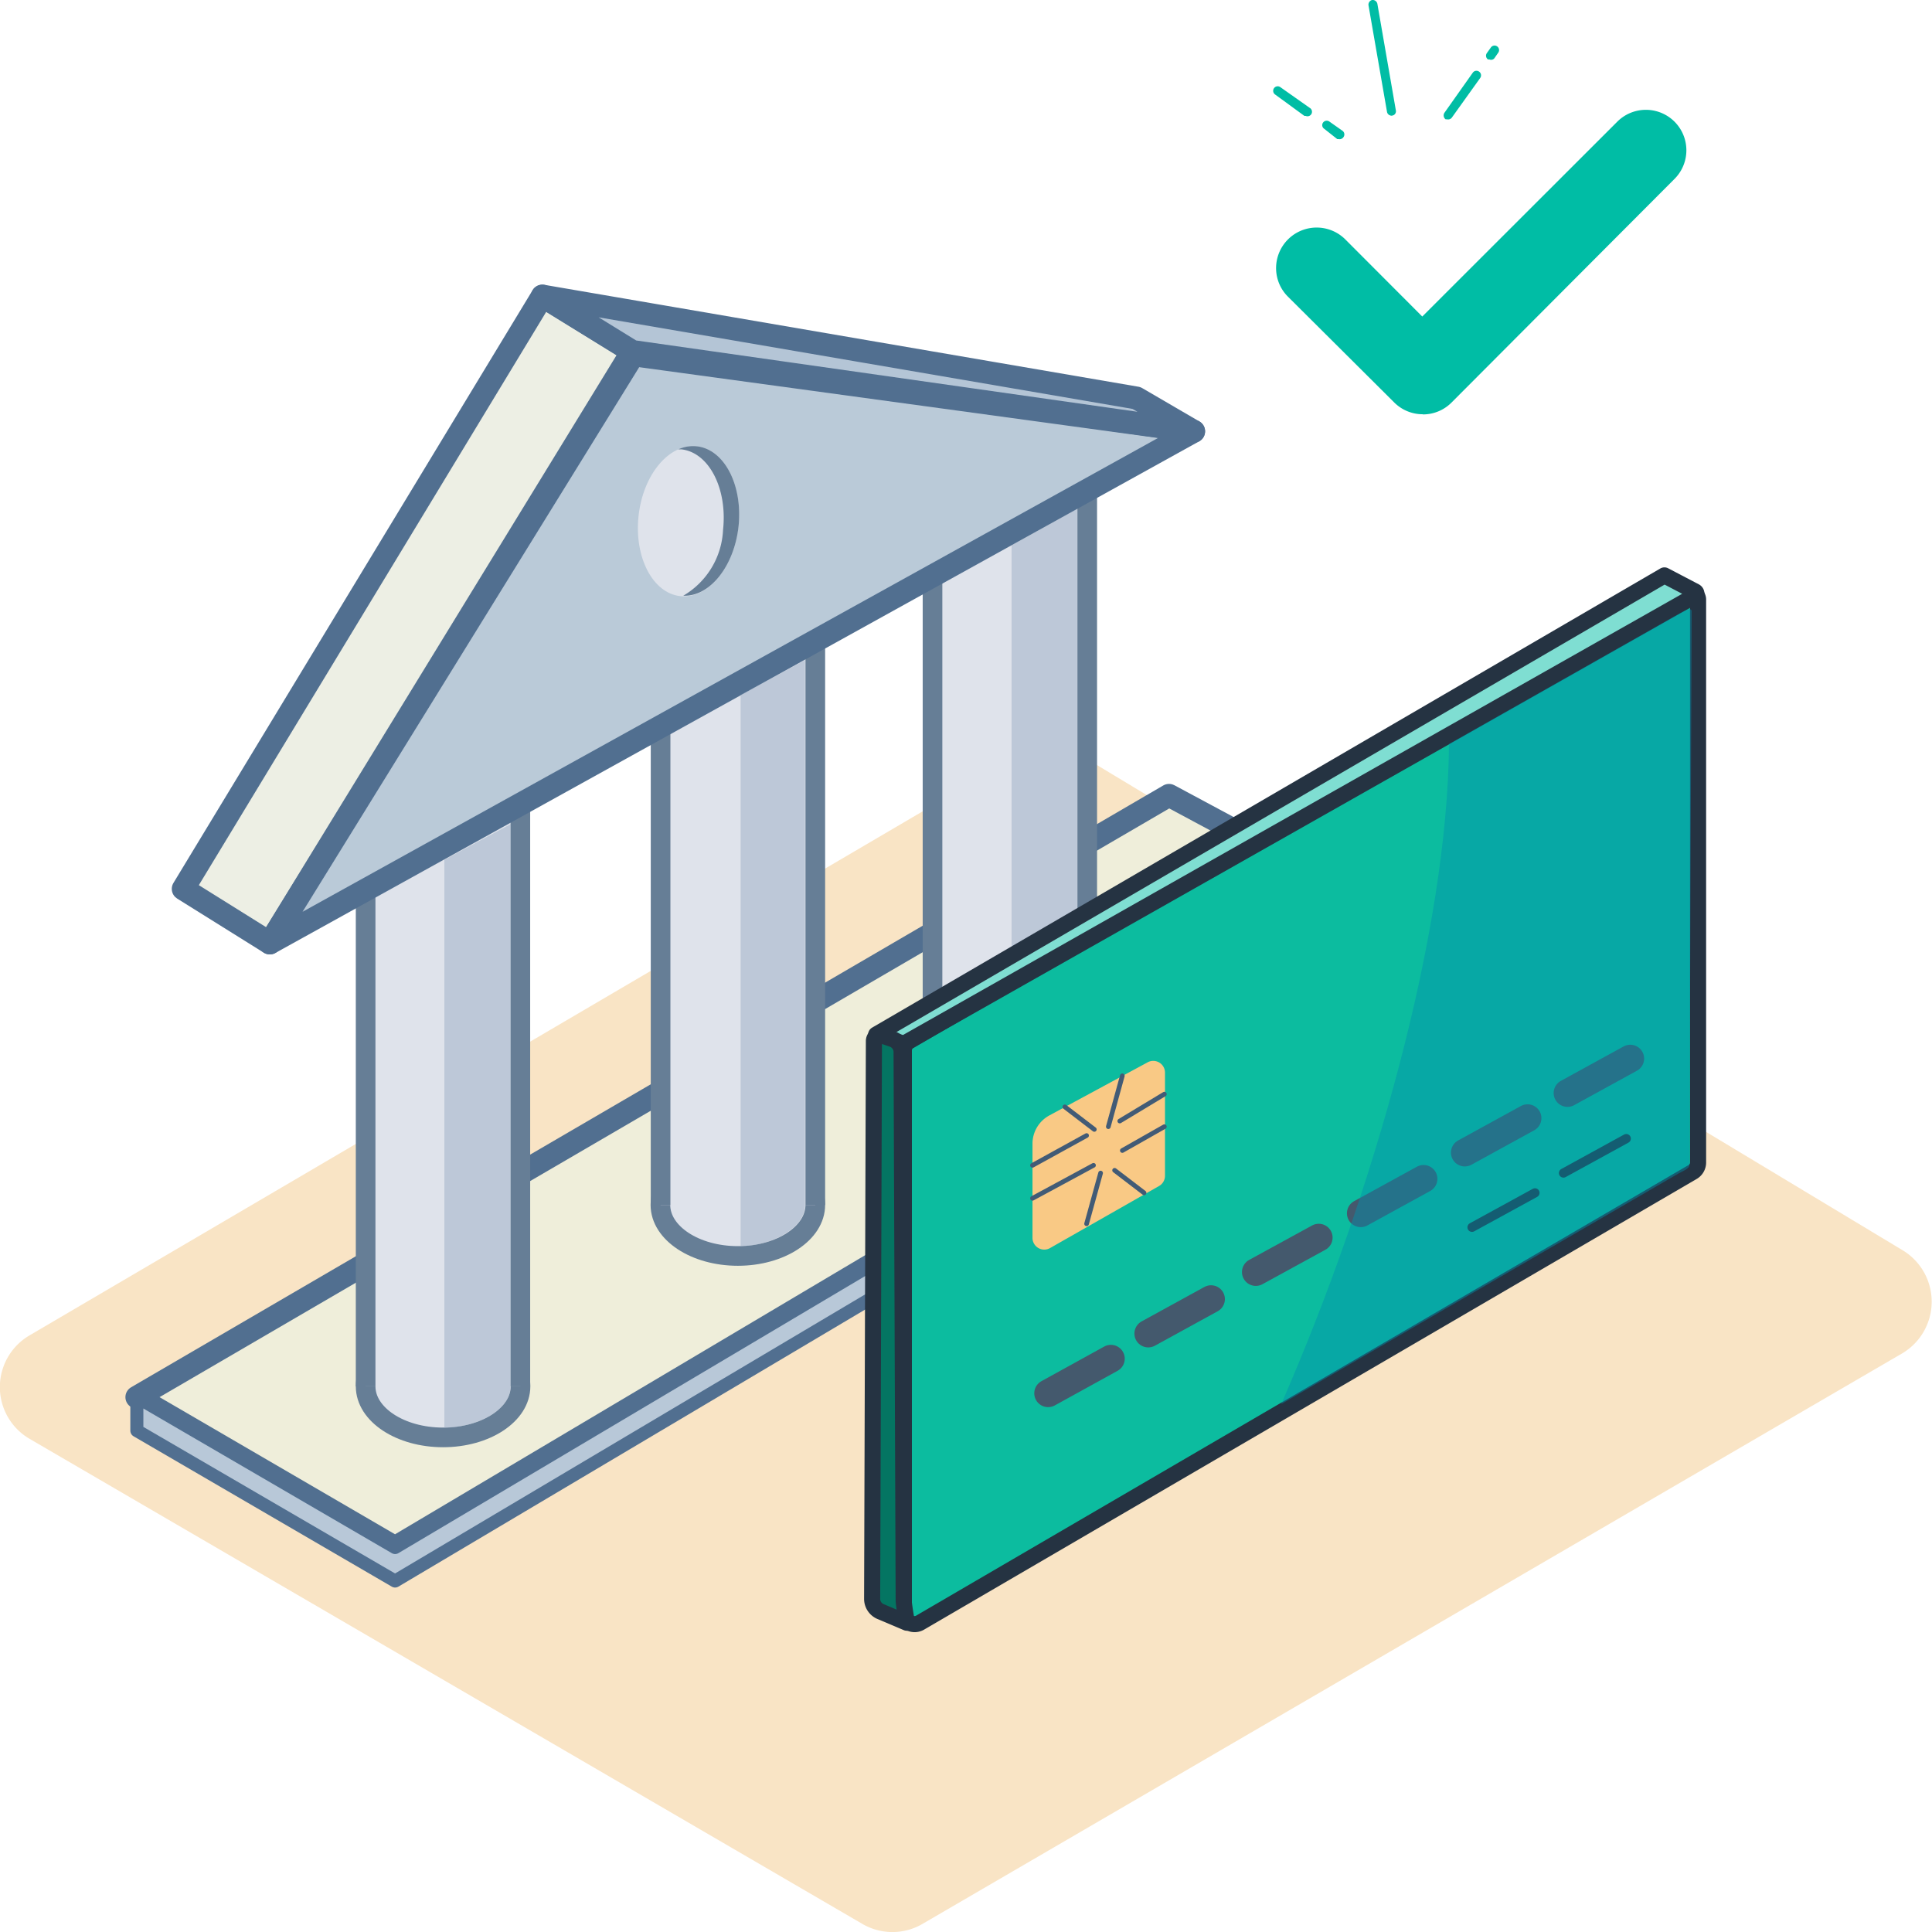 <svg xmlns="http://www.w3.org/2000/svg" viewBox="0 0 120 120" width="120" height="120">
    <defs>
        <style>
            .d{fill:#dfe3eb;stroke:#667e96}.q,.r,.s{stroke-linecap:round;stroke-linejoin:round}.d{stroke-miterlimit:10;stroke-width:1.22px}.e{opacity:.48}.f{fill:#99acc2}.s{stroke:#253342}.q{fill:none;stroke:#425b76;stroke-width:.29px}.r,.s{fill:#00a38d}.r{stroke:#44596d;stroke-width:1.72px}.s{stroke-width:.57px}.w{fill:#00bda5}
        </style>
    </defs>
    <path d="M57.31 119.49l60.84-35.43a3.73 3.73 0 0 0 0-6.42L67.09 46.89a3.74 3.74 0 0 0-3.81 0L1.84 82.94a3.72 3.72 0 0 0 0 6.43l51.71 30.12a3.7 3.7 0 0 0 3.76 0z" fill="#f9e4c5"/>
    <path stroke-width=".68" stroke-linecap="round" stroke-linejoin="round" stroke="#667e96" fill="#dfe3eb" d="M72.61 51.48l16.09 8.63L24.54 98.2 8.5 88.86l64.11-37.38z"/>
    <path stroke-width="1.42" stroke="#516f90" fill="#efeeda" stroke-linecap="round" stroke-linejoin="round" d="M72.61 49.4l16.09 8.63-64.16 38.09L8.5 86.78 72.61 49.4z"/>
    <ellipse class="d" cx="62.72" cy="65.69" rx="4.81" ry="3.17"/>
    <path class="d" d="M67.53 65.69V29.33l-9.61 4.56v31.8"/>
    <g class="e">
        <path class="f" d="M62.83 33.87v34.39c2.83 0 4.08-1.72 4.08-2.35V31.6z"/>
    </g>
    <path fill="#b8c8d8" stroke-width=".81" stroke="#516f90" stroke-linecap="round" stroke-linejoin="round" d="M8.5 86.78v2.08l16.04 9.34L88.7 60.11v-2.08L24.54 96.12 8.5 86.78z"/>
    <ellipse class="d" cx="27.52" cy="86.11" rx="4.81" ry="3.17"/>
    <path class="d" d="M32.32 86.11V49.75l-9.61 4.56v31.8"/>
    <ellipse class="d" cx="45.83" cy="74.84" rx="4.81" ry="3.17"/>
    <path class="d" d="M50.64 74.84V38.48l-9.61 4.56v31.8"/>
    <path fill="#edefe4" stroke-width="1.42" stroke="#516f90" stroke-linecap="round" stroke-linejoin="round" d="M11.38 55.21l5.38 3.36 22.51-36.74-5.58-3.44-22.31 36.82z"/>
    <path fill="#bacad8" stroke-width="1.42" stroke="#516f90" stroke-linecap="round" stroke-linejoin="round" d="M39.34 22.04L16.76 58.57l57.38-31.78-34.8-4.75z"/>
    <path fill="#b4c5d6" stroke-width="1.42" stroke="#516f90" stroke-linecap="round" stroke-linejoin="round" d="M74.14 26.79l-3.55-2.07-36.9-6.33 5.58 3.44 34.87 4.96z"/>
    <ellipse cx="42.76" cy="32.37" rx="4.68" ry="3.12" transform="rotate(-83.66 42.765 32.37)" fill="#dfe3eb"/>
    <path d="M45.87 32.72c.28-2.57-.87-4.81-2.59-5a2.19 2.19 0 0 0-1.15.19h.19c1.71.19 2.87 2.43 2.59 5A5 5 0 0 1 42.44 37c1.64.07 3.15-1.81 3.43-4.28z" fill="#667e96"/>
    <g class="e">
        <path class="f" d="M27.6 53.4v35.28c1.86 0 4.11-1 4.11-2.57V51.19z"/>
    </g>
    <g class="e">
        <path class="f" d="M46 43.16V77.4c1.93 0 4-1.14 4-2.53V41z"/>
    </g>
    <path d="M56.14 65.21v35a.67.67 0 0 0 1 .58l48-28a.68.68 0 0 0 .33-.57V37.23c0-.38-.69-.75-1-.56l-48 28a.66.66 0 0 0-.33.54z" stroke="#253342" fill="#0cbc9f" stroke-linecap="round" stroke-linejoin="round"/>
    <path d="M103.38 35.74l1.91 1a.15.15 0 0 1 0 .26L56.14 64.83l-1.72-.57z" fill="#7fded2" stroke="#253342" stroke-linecap="round" stroke-linejoin="round"/>
    <path d="M56.33 100.79l-1.58-.67a.86.86 0 0 1-.58-.82l.11-34.64a.37.37 0 0 1 .48-.35l.65.22a.86.86 0 0 1 .59.81l.13 34.07c0 .25.2 1.38.2 1.38z" fill="#047562" stroke="#253342" stroke-linecap="round" stroke-linejoin="round"/>
    <path d="M64.13 71v5.89a.73.73 0 0 0 1.09.63L72 73.66a.73.73 0 0 0 .36-.63v-6.39a.73.73 0 0 0-1.11-.64l-6.07 3.28A2 2 0 0 0 64.13 71z" fill="#f9c985"/>
    <path class="q" d="M66.14 68.75l1.83 1.4M69.71 66.82l-.87 3.16M71.06 74.09l-1.83-1.4M67.49 76.01l.87-3.15M64.13 72.38l3.36-1.85M69.55 69.63l2.77-1.67M64.13 74.43l3.79-2.05M69.71 71.46l2.61-1.48"/>
    <path class="r" d="M65.1 86.54l3.9-2.15M71.32 82.83l3.9-2.14M84.52 75.36l3.9-2.14M90.98 71.59l3.9-2.14M97.36 67.89l3.9-2.14"/>
    <path class="s" d="M97.11 72.86l3.9-2.14M91.43 76.23l3.91-2.14"/>
    <path class="r" d="M78 79.01l3.91-2.14"/>
    <path d="M104 38.28l-14 7.93c-.09 11.68-4.67 27.84-10.42 41l24.67-14.32c.2-.12.68-.29.68-.52l.14-34.37c.03-.41-.7.09-1.07.28z" fill="#0091ae" opacity=".45"/>
    <path d="M88.38 25.73A2.5 2.5 0 0 1 86.6 25L80 18.43a2.5 2.5 0 0 1-.74-1.78 2.52 2.52 0 0 1 4.3-1.78l4.78 4.79 12.11-12.1a2.51 2.51 0 1 1 3.56 3.55L90.16 25a2.5 2.5 0 0 1-1.78.74" fill-rule="evenodd" fill="#00bda5"/>
    <path class="w" d="M86.35 7.17a.28.28 0 0 1-.2-.22L85 .33a.3.3 0 0 1 .22-.33.3.3 0 0 1 .33.23l1.15 6.63a.27.27 0 0 1-.23.32.17.17 0 0 1-.12-.01zM89.87 7.41h-.08a.3.3 0 0 1-.07-.41l1.76-2.49a.28.28 0 0 1 .39-.06.28.28 0 0 1 .07.39L90.18 7.3a.29.29 0 0 1-.31.11zM92.5 3.69a.2.2 0 0 1-.08 0 .28.28 0 0 1-.07-.39l.25-.35a.28.28 0 0 1 .46.32l-.25.36a.27.27 0 0 1-.31.06zM83.14 8.64h-.08L82.25 8a.27.27 0 0 1-.07-.39.28.28 0 0 1 .39-.06l.81.57a.28.28 0 0 1 .07.39.29.29 0 0 1-.31.13zM81.1 7.2h-.08L79.2 5.87a.28.28 0 1 1 .32-.46l1.83 1.29a.28.28 0 0 1-.25.5z"/>
</svg>
